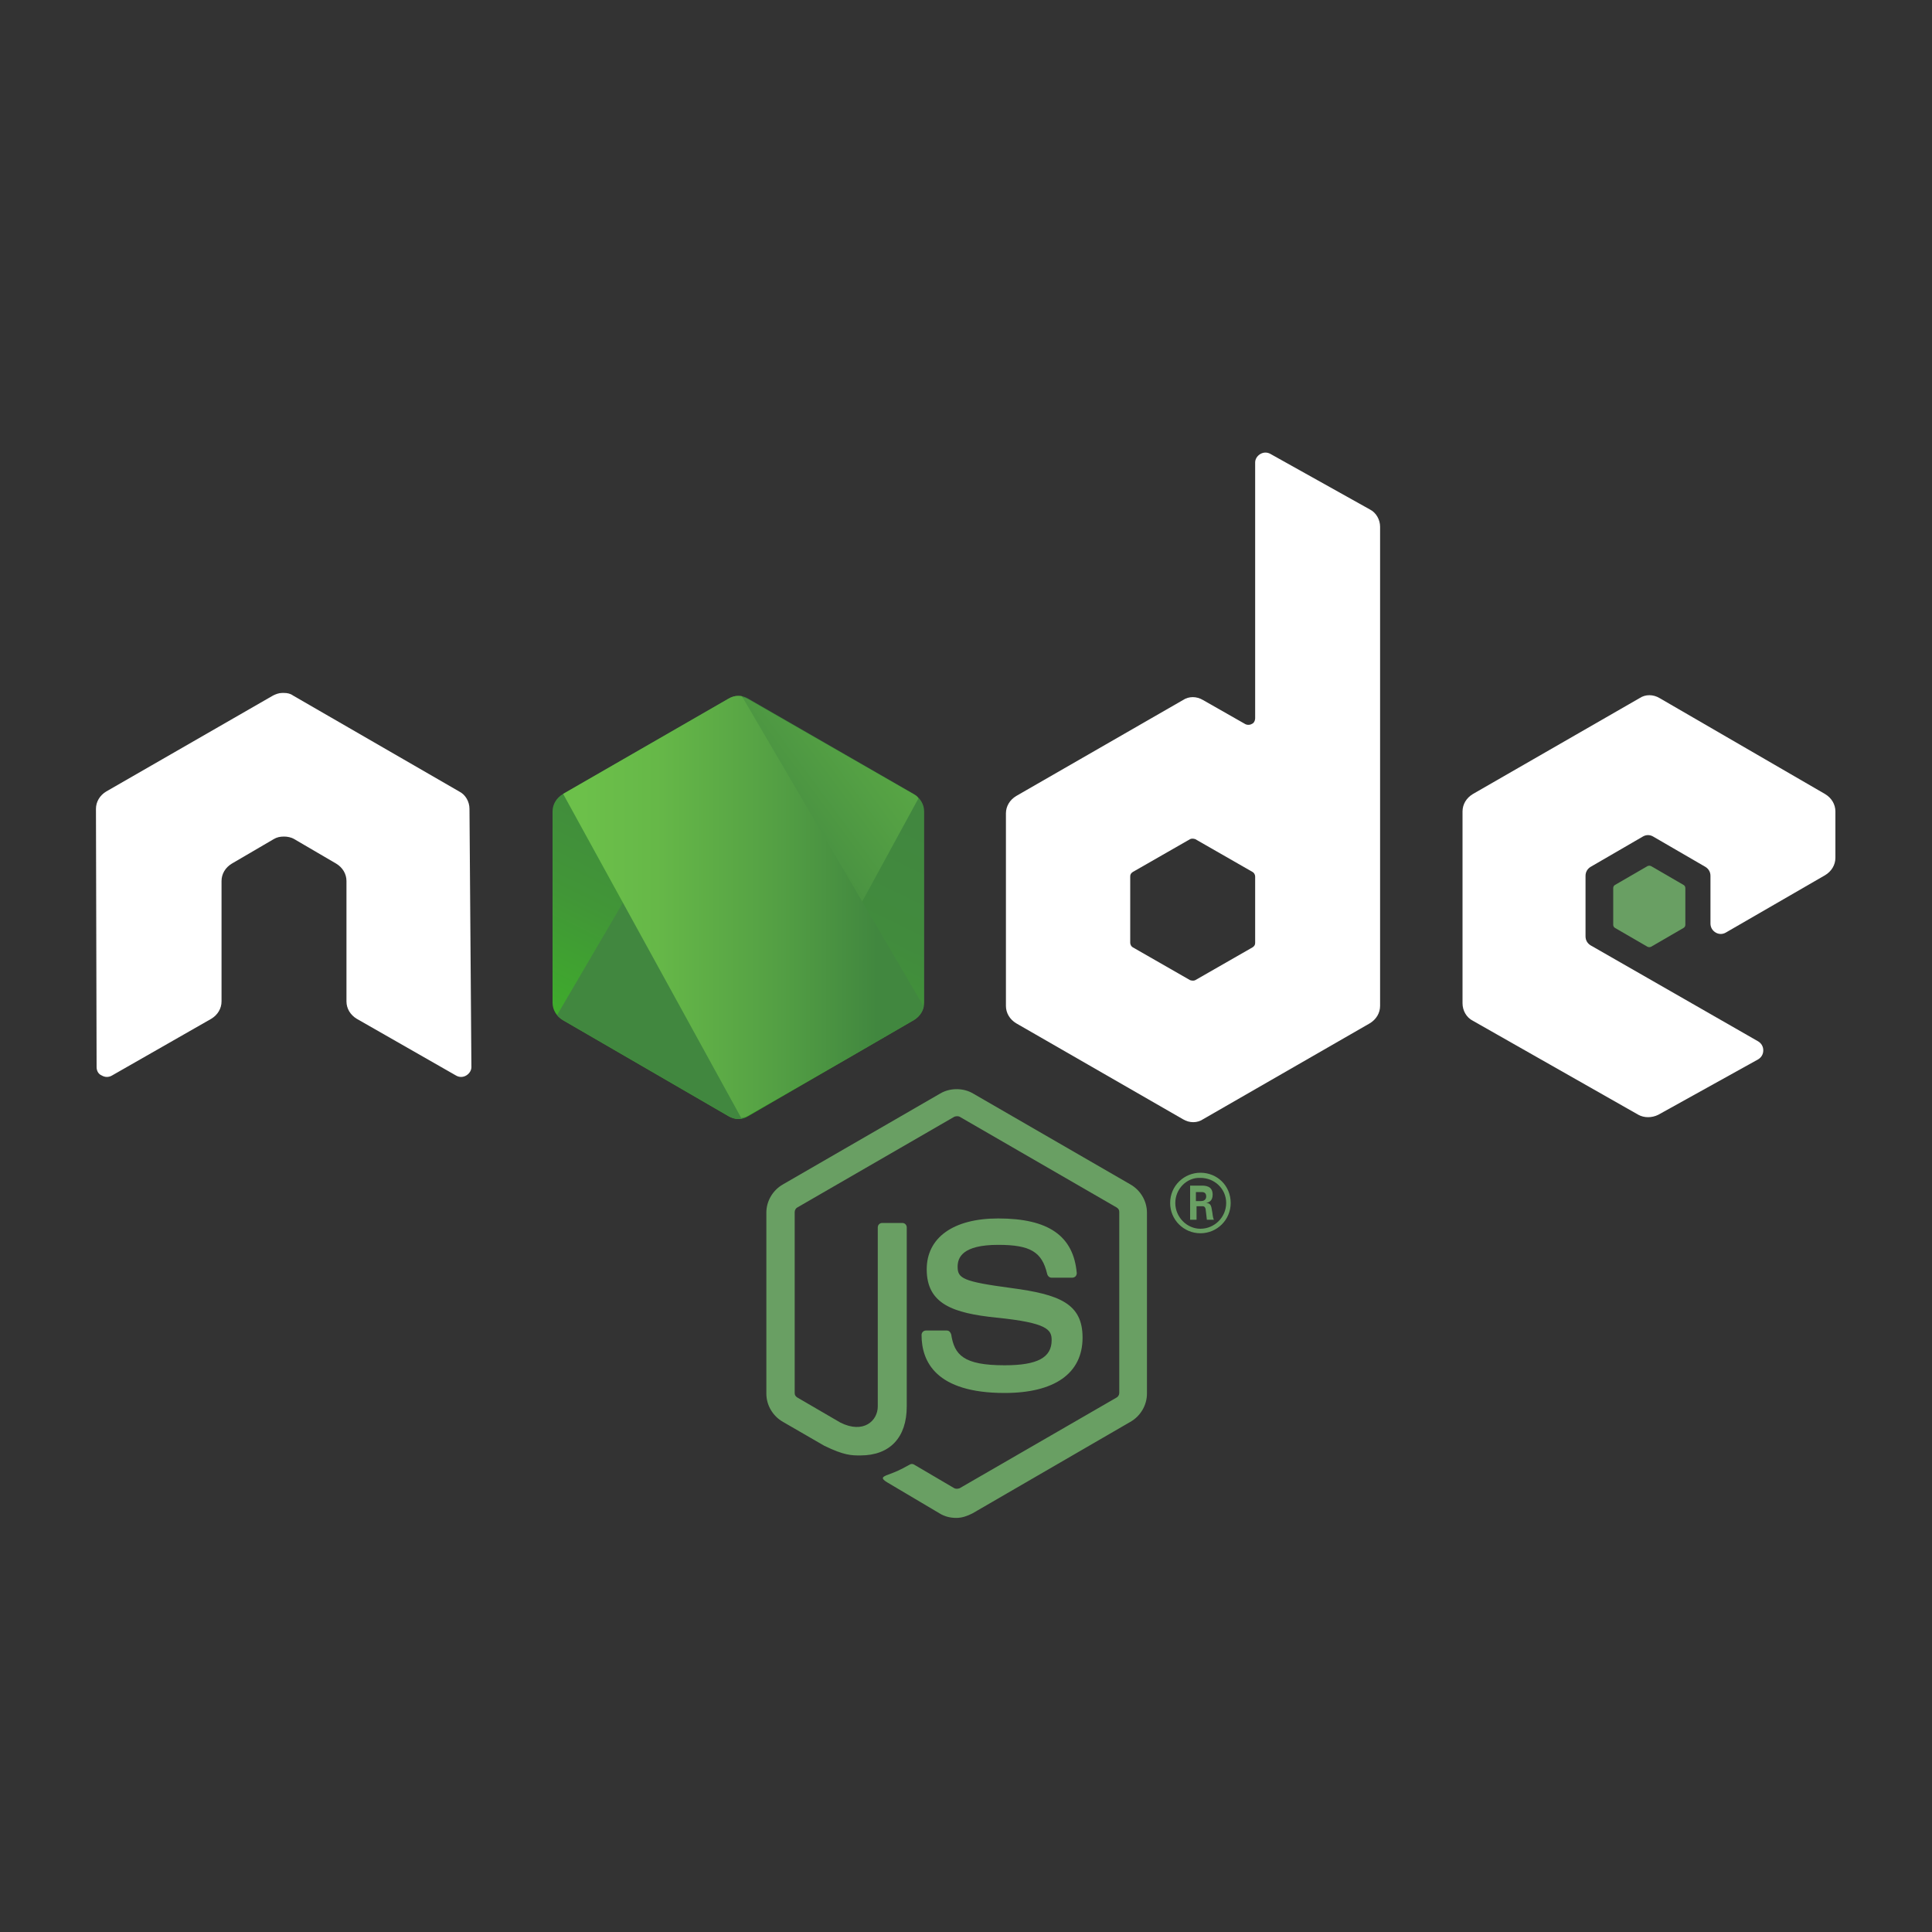 <?xml version="1.0" encoding="utf-8"?>
<!-- Generator: Adobe Illustrator 21.1.0, SVG Export Plug-In . SVG Version: 6.00 Build 0)  -->
<svg version="1.1" id="Layer_1" xmlns="http://www.w3.org/2000/svg" xmlns:xlink="http://www.w3.org/1999/xlink" x="0px" y="0px"
	 width="300px" height="300px" viewBox="0 0 300 300" style="enable-background:new 0 0 300 300;" xml:space="preserve">
<rect x="0" y="0" width="300" height="300" fill="#333333" stroke="none"/>
<style type="text/css">
	.st0{fill:none;}
	.st1{fill:#699F63;}
	.st2{fill-rule:evenodd;clip-rule:evenodd;fill:#FFFFFF;}
	.st3{fill-rule:evenodd;clip-rule:evenodd;fill:#699F63;}
	.st4{clip-path:url(#XMLID_5_);}
	.st5{fill:url(#SVGID_1_);}
	.st6{fill:url(#SVGID_2_);}
	.st7{fill:url(#SVGID_3_);}
	.st8{fill:url(#SVGID_4_);}
	.st9{fill:url(#SVGID_5_);}
	.st10{fill:url(#SVGID_6_);}
</style>
<rect class="st0" width="300" height="300"/>
<g>
	<g>
		<path class="st1" d="M148.5,235.7c-0.9,0-1.8-0.2-2.6-0.7l-8.1-4.8c-1.2-0.7-0.6-0.9-0.2-1.1c1.6-0.6,1.9-0.7,3.7-1.7
			c0.2-0.1,0.4-0.1,0.6,0l6.3,3.7c0.2,0.1,0.5,0.1,0.8,0l24.4-14.1c0.2-0.1,0.4-0.4,0.4-0.7v-28.1c0-0.3-0.1-0.5-0.4-0.7l-24.4-14.1
			c-0.2-0.1-0.5-0.1-0.8,0l-24.4,14.1c-0.2,0.1-0.4,0.4-0.4,0.7v28.1c0,0.3,0.1,0.5,0.4,0.7l6.7,3.9c3.6,1.8,5.8-0.3,5.8-2.5v-27.8
			c0-0.4,0.3-0.7,0.7-0.7h3.1c0.4,0,0.7,0.3,0.7,0.7v27.8c0,4.8-2.6,7.6-7.2,7.6c-1.4,0-2.5,0-5.6-1.5l-6.4-3.7
			c-1.6-0.9-2.6-2.6-2.6-4.4v-28.1c0-1.8,1-3.5,2.6-4.4l24.4-14.1c1.5-0.9,3.6-0.9,5.1,0l24.4,14.1c1.6,0.9,2.6,2.6,2.6,4.4v28.1
			c0,1.8-1,3.5-2.6,4.4L151,235C150.2,235.4,149.4,235.7,148.5,235.7z"/>
		<path class="st1" d="M156,216.3c-10.7,0-12.9-4.9-12.9-9c0-0.4,0.3-0.7,0.7-0.7h3.2c0.4,0,0.6,0.3,0.7,0.6
			c0.5,3.2,1.9,4.8,8.3,4.8c5.1,0,7.3-1.2,7.3-3.9c0-1.6-0.6-2.7-8.6-3.5c-6.7-0.7-10.8-2.1-10.8-7.5c0-4.9,4.1-7.9,11.1-7.9
			c7.8,0,11.7,2.7,12.2,8.5c0,0.2-0.1,0.4-0.2,0.5c-0.1,0.1-0.3,0.2-0.5,0.2h-3.2c-0.3,0-0.6-0.2-0.7-0.6c-0.8-3.4-2.6-4.5-7.6-4.5
			c-5.6,0-6.3,2-6.3,3.4c0,1.8,0.8,2.3,8.3,3.3c7.5,1,11.1,2.4,11.1,7.7C168.1,213.3,163.7,216.3,156,216.3z"/>
	</g>
	<g>
		<path class="st1" d="M191.1,186.8c0,2.6-2.1,4.7-4.7,4.7c-2.6,0-4.7-2.1-4.7-4.7c0-2.7,2.2-4.7,4.7-4.7
			C189,182.1,191.1,184.1,191.1,186.8z M182.5,186.8c0,2.2,1.8,4,3.9,4c2.2,0,4-1.8,4-4c0-2.2-1.8-3.9-4-3.9
			C184.3,182.8,182.5,184.6,182.5,186.8z M184.7,184.1h1.8c0.6,0,1.8,0,1.8,1.4c0,1-0.6,1.2-1,1.3c0.7,0,0.8,0.5,0.9,1.2
			c0.1,0.4,0.1,1.1,0.3,1.4h-1.1c0-0.2-0.2-1.6-0.2-1.7c-0.1-0.3-0.2-0.4-0.5-0.4h-0.9v2.1h-1V184.1z M185.7,186.5h0.8
			c0.7,0,0.8-0.5,0.8-0.7c0-0.7-0.5-0.7-0.8-0.7h-0.8V186.5z"/>
	</g>
	<path class="st2" d="M72.9,125.6c0-1.1-0.6-2.2-1.6-2.7L45.5,108c-0.4-0.3-0.9-0.4-1.4-0.4c0,0-0.2,0-0.3,0c-0.5,0-1,0.2-1.4,0.4
		l-25.9,14.9c-1,0.6-1.6,1.6-1.6,2.7l0.1,40.1c0,0.6,0.3,1.1,0.8,1.3c0.5,0.3,1.1,0.3,1.6,0l15.4-8.8c1-0.6,1.6-1.6,1.6-2.7v-18.7
		c0-1.1,0.6-2.1,1.6-2.7l6.5-3.8c0.5-0.3,1-0.4,1.6-0.4c0.5,0,1.1,0.1,1.6,0.4l6.5,3.8c1,0.6,1.6,1.6,1.6,2.7v18.7
		c0,1.1,0.6,2.1,1.6,2.7l15.4,8.8c0.5,0.3,1.1,0.3,1.6,0c0.5-0.3,0.8-0.8,0.8-1.3L72.9,125.6z"/>
	<path class="st2" d="M197.3,70.5c-0.5-0.3-1.1-0.3-1.6,0c-0.5,0.3-0.8,0.8-0.8,1.3v39.7c0,0.4-0.2,0.8-0.5,0.9
		c-0.3,0.2-0.8,0.2-1.1,0l-6.5-3.7c-1-0.6-2.2-0.6-3.1,0l-25.9,14.9c-1,0.6-1.6,1.6-1.6,2.7v29.9c0,1.1,0.6,2.1,1.6,2.7l25.9,14.9
		c1,0.6,2.2,0.6,3.1,0l25.9-14.9c1-0.6,1.6-1.6,1.6-2.7V81.8c0-1.1-0.6-2.2-1.6-2.7L197.3,70.5z M194.9,146.4c0,0.3-0.1,0.5-0.4,0.7
		l-8.9,5.1c-0.2,0.1-0.5,0.1-0.8,0l-8.9-5.1c-0.2-0.1-0.4-0.4-0.4-0.7v-10.3c0-0.3,0.1-0.5,0.4-0.7l8.9-5.1c0.2-0.1,0.5-0.1,0.8,0
		l8.9,5.1c0.2,0.1,0.4,0.4,0.4,0.7V146.4z"/>
	<g>
		<path class="st2" d="M283.4,135.9c1-0.6,1.6-1.6,1.6-2.7V126c0-1.1-0.6-2.1-1.6-2.7l-25.7-14.9c-1-0.6-2.2-0.6-3.1,0l-25.9,14.9
			c-1,0.6-1.6,1.6-1.6,2.7v29.8c0,1.1,0.6,2.2,1.6,2.7l25.7,14.6c0.9,0.5,2.1,0.5,3.1,0l15.5-8.6c0.5-0.3,0.8-0.8,0.8-1.4
			c0-0.6-0.3-1.1-0.8-1.4l-26-14.9c-0.5-0.3-0.8-0.8-0.8-1.4v-9.4c0-0.6,0.3-1.1,0.8-1.4l8.1-4.7c0.5-0.3,1.1-0.3,1.6,0l8.1,4.7
			c0.5,0.3,0.8,0.8,0.8,1.4v7.4c0,0.6,0.3,1.1,0.8,1.4c0.5,0.3,1.1,0.3,1.6,0L283.4,135.9z"/>
		<path class="st3" d="M255.8,134.5c0.2-0.1,0.4-0.1,0.6,0l5,2.9c0.2,0.1,0.3,0.3,0.3,0.5v5.7c0,0.2-0.1,0.4-0.3,0.5l-5,2.9
			c-0.2,0.1-0.4,0.1-0.6,0l-5-2.9c-0.2-0.1-0.3-0.3-0.3-0.5v-5.7c0-0.2,0.1-0.4,0.3-0.5L255.8,134.5z"/>
	</g>
	<g>
		<defs>
			<path id="XMLID_143_" d="M116.2,108.5c-1-0.6-2.1-0.6-3.1,0l-25.7,14.8c-1,0.6-1.6,1.6-1.6,2.7v29.7c0,1.1,0.6,2.1,1.6,2.7
				l25.7,14.9c1,0.6,2.1,0.6,3.1,0l25.7-14.9c1-0.6,1.6-1.6,1.6-2.7v-29.7c0-1.1-0.6-2.1-1.6-2.7L116.2,108.5z"/>
		</defs>
		<linearGradient id="XMLID_4_" gradientUnits="userSpaceOnUse" x1="125.104" y1="119.574" x2="101.871" y2="166.969">
			<stop  offset="0" style="stop-color:#41873F"/>
			<stop  offset="0.329" style="stop-color:#418B3D"/>
			<stop  offset="0.635" style="stop-color:#419637"/>
			<stop  offset="0.932" style="stop-color:#3FA92D"/>
			<stop  offset="1" style="stop-color:#3FAE2A"/>
		</linearGradient>
		<use xlink:href="#XMLID_143_"  style="overflow:visible;fill-rule:evenodd;clip-rule:evenodd;fill:url(#XMLID_4_);"/>
		<clipPath id="XMLID_5_">
			<use xlink:href="#XMLID_143_"  style="overflow:visible;"/>
		</clipPath>
		<g class="st4">
			<path class="st0" d="M113,108.5l-25.8,14.8c-1,0.6-1.7,1.6-1.7,2.7v29.7c0,0.7,0.3,1.4,0.8,2l29-49.5
				C114.6,108,113.8,108.1,113,108.5z"/>
			<path class="st0" d="M115.5,173.6c0.3-0.1,0.5-0.2,0.7-0.3l25.7-14.9c1-0.6,1.6-1.6,1.6-2.7v-29.7c0-0.8-0.4-1.6-0.9-2.2
				L115.5,173.6z"/>
			<linearGradient id="SVGID_1_" gradientUnits="userSpaceOnUse" x1="110.734" y1="144.377" x2="175.924" y2="96.212">
				<stop  offset="0.138" style="stop-color:#41873F"/>
				<stop  offset="0.403" style="stop-color:#54A044"/>
				<stop  offset="0.714" style="stop-color:#66B848"/>
				<stop  offset="0.908" style="stop-color:#6CC04A"/>
			</linearGradient>
			<path class="st5" d="M142,123.4l-25.8-14.8c-0.3-0.1-0.5-0.3-0.8-0.3l-29,49.5c0.2,0.3,0.5,0.5,0.9,0.7l25.8,14.9
				c0.7,0.4,1.6,0.5,2.4,0.3l27.1-49.7C142.5,123.7,142.2,123.5,142,123.4z"/>
		</g>
		<g class="st4">
			<path class="st0" d="M143.6,155.8v-29.7c0-1.1-0.7-2.1-1.6-2.7l-25.8-14.8c-0.3-0.2-0.6-0.3-0.9-0.3l28.3,48.3
				C143.6,156.2,143.6,156,143.6,155.8z"/>
			<path class="st0" d="M87.3,123.4c-1,0.6-1.7,1.6-1.7,2.7v29.7c0,1.1,0.7,2.1,1.7,2.7l25.8,14.9c0.6,0.4,1.3,0.5,2,0.4l-27.7-50.4
				L87.3,123.4z"/>
			<linearGradient id="SVGID_2_" gradientUnits="userSpaceOnUse" x1="84.919" y1="103.167" x2="144.377" y2="103.167">
				<stop  offset="9.191646e-02" style="stop-color:#6CC04A"/>
				<stop  offset="0.286" style="stop-color:#66B848"/>
				<stop  offset="0.597" style="stop-color:#54A044"/>
				<stop  offset="0.862" style="stop-color:#41873F"/>
			</linearGradient>
			<polygon class="st6" points="112.2,103.1 111.9,103.3 112.4,103.3 			"/>
			<linearGradient id="SVGID_3_" gradientUnits="userSpaceOnUse" x1="84.919" y1="140.897" x2="144.377" y2="140.897">
				<stop  offset="9.191646e-02" style="stop-color:#6CC04A"/>
				<stop  offset="0.286" style="stop-color:#66B848"/>
				<stop  offset="0.597" style="stop-color:#54A044"/>
				<stop  offset="0.862" style="stop-color:#41873F"/>
			</linearGradient>
			<path class="st7" d="M142,158.4c0.7-0.4,1.3-1.2,1.5-2l-28.3-48.3c-0.7-0.1-1.5,0-2.2,0.3l-25.6,14.8l27.7,50.4
				c0.4-0.1,0.8-0.2,1.1-0.4L142,158.4z"/>
			<linearGradient id="SVGID_4_" gradientUnits="userSpaceOnUse" x1="84.919" y1="157.871" x2="144.377" y2="157.871">
				<stop  offset="9.191646e-02" style="stop-color:#6CC04A"/>
				<stop  offset="0.286" style="stop-color:#66B848"/>
				<stop  offset="0.597" style="stop-color:#54A044"/>
				<stop  offset="0.862" style="stop-color:#41873F"/>
			</linearGradient>
			<polygon class="st8" points="144.4,158 144.2,157.7 144.2,158.1 			"/>
			<linearGradient id="SVGID_5_" gradientUnits="userSpaceOnUse" x1="84.919" y1="165.543" x2="144.377" y2="165.543">
				<stop  offset="9.191646e-02" style="stop-color:#6CC04A"/>
				<stop  offset="0.286" style="stop-color:#66B848"/>
				<stop  offset="0.597" style="stop-color:#54A044"/>
				<stop  offset="0.862" style="stop-color:#41873F"/>
			</linearGradient>
			<path class="st9" d="M142,158.4l-25.7,14.9c-0.4,0.2-0.7,0.3-1.1,0.4l0.5,0.9l28.6-16.6v-0.4l-0.7-1.2
				C143.3,157.3,142.7,158,142,158.4z"/>
			<linearGradient id="SVGID_6_" gradientUnits="userSpaceOnUse" x1="153.04" y1="118.168" x2="116.37" y2="192.975">
				<stop  offset="0" style="stop-color:#41873F"/>
				<stop  offset="0.329" style="stop-color:#418B3D"/>
				<stop  offset="0.635" style="stop-color:#419637"/>
				<stop  offset="0.932" style="stop-color:#3FA92D"/>
				<stop  offset="1" style="stop-color:#3FAE2A"/>
			</linearGradient>
			<path class="st10" d="M142,158.4l-25.7,14.9c-0.4,0.2-0.7,0.3-1.1,0.4l0.5,0.9l28.6-16.6v-0.4l-0.7-1.2
				C143.3,157.3,142.7,158,142,158.4z"/>
		</g>
	</g>
</g>
</svg>
